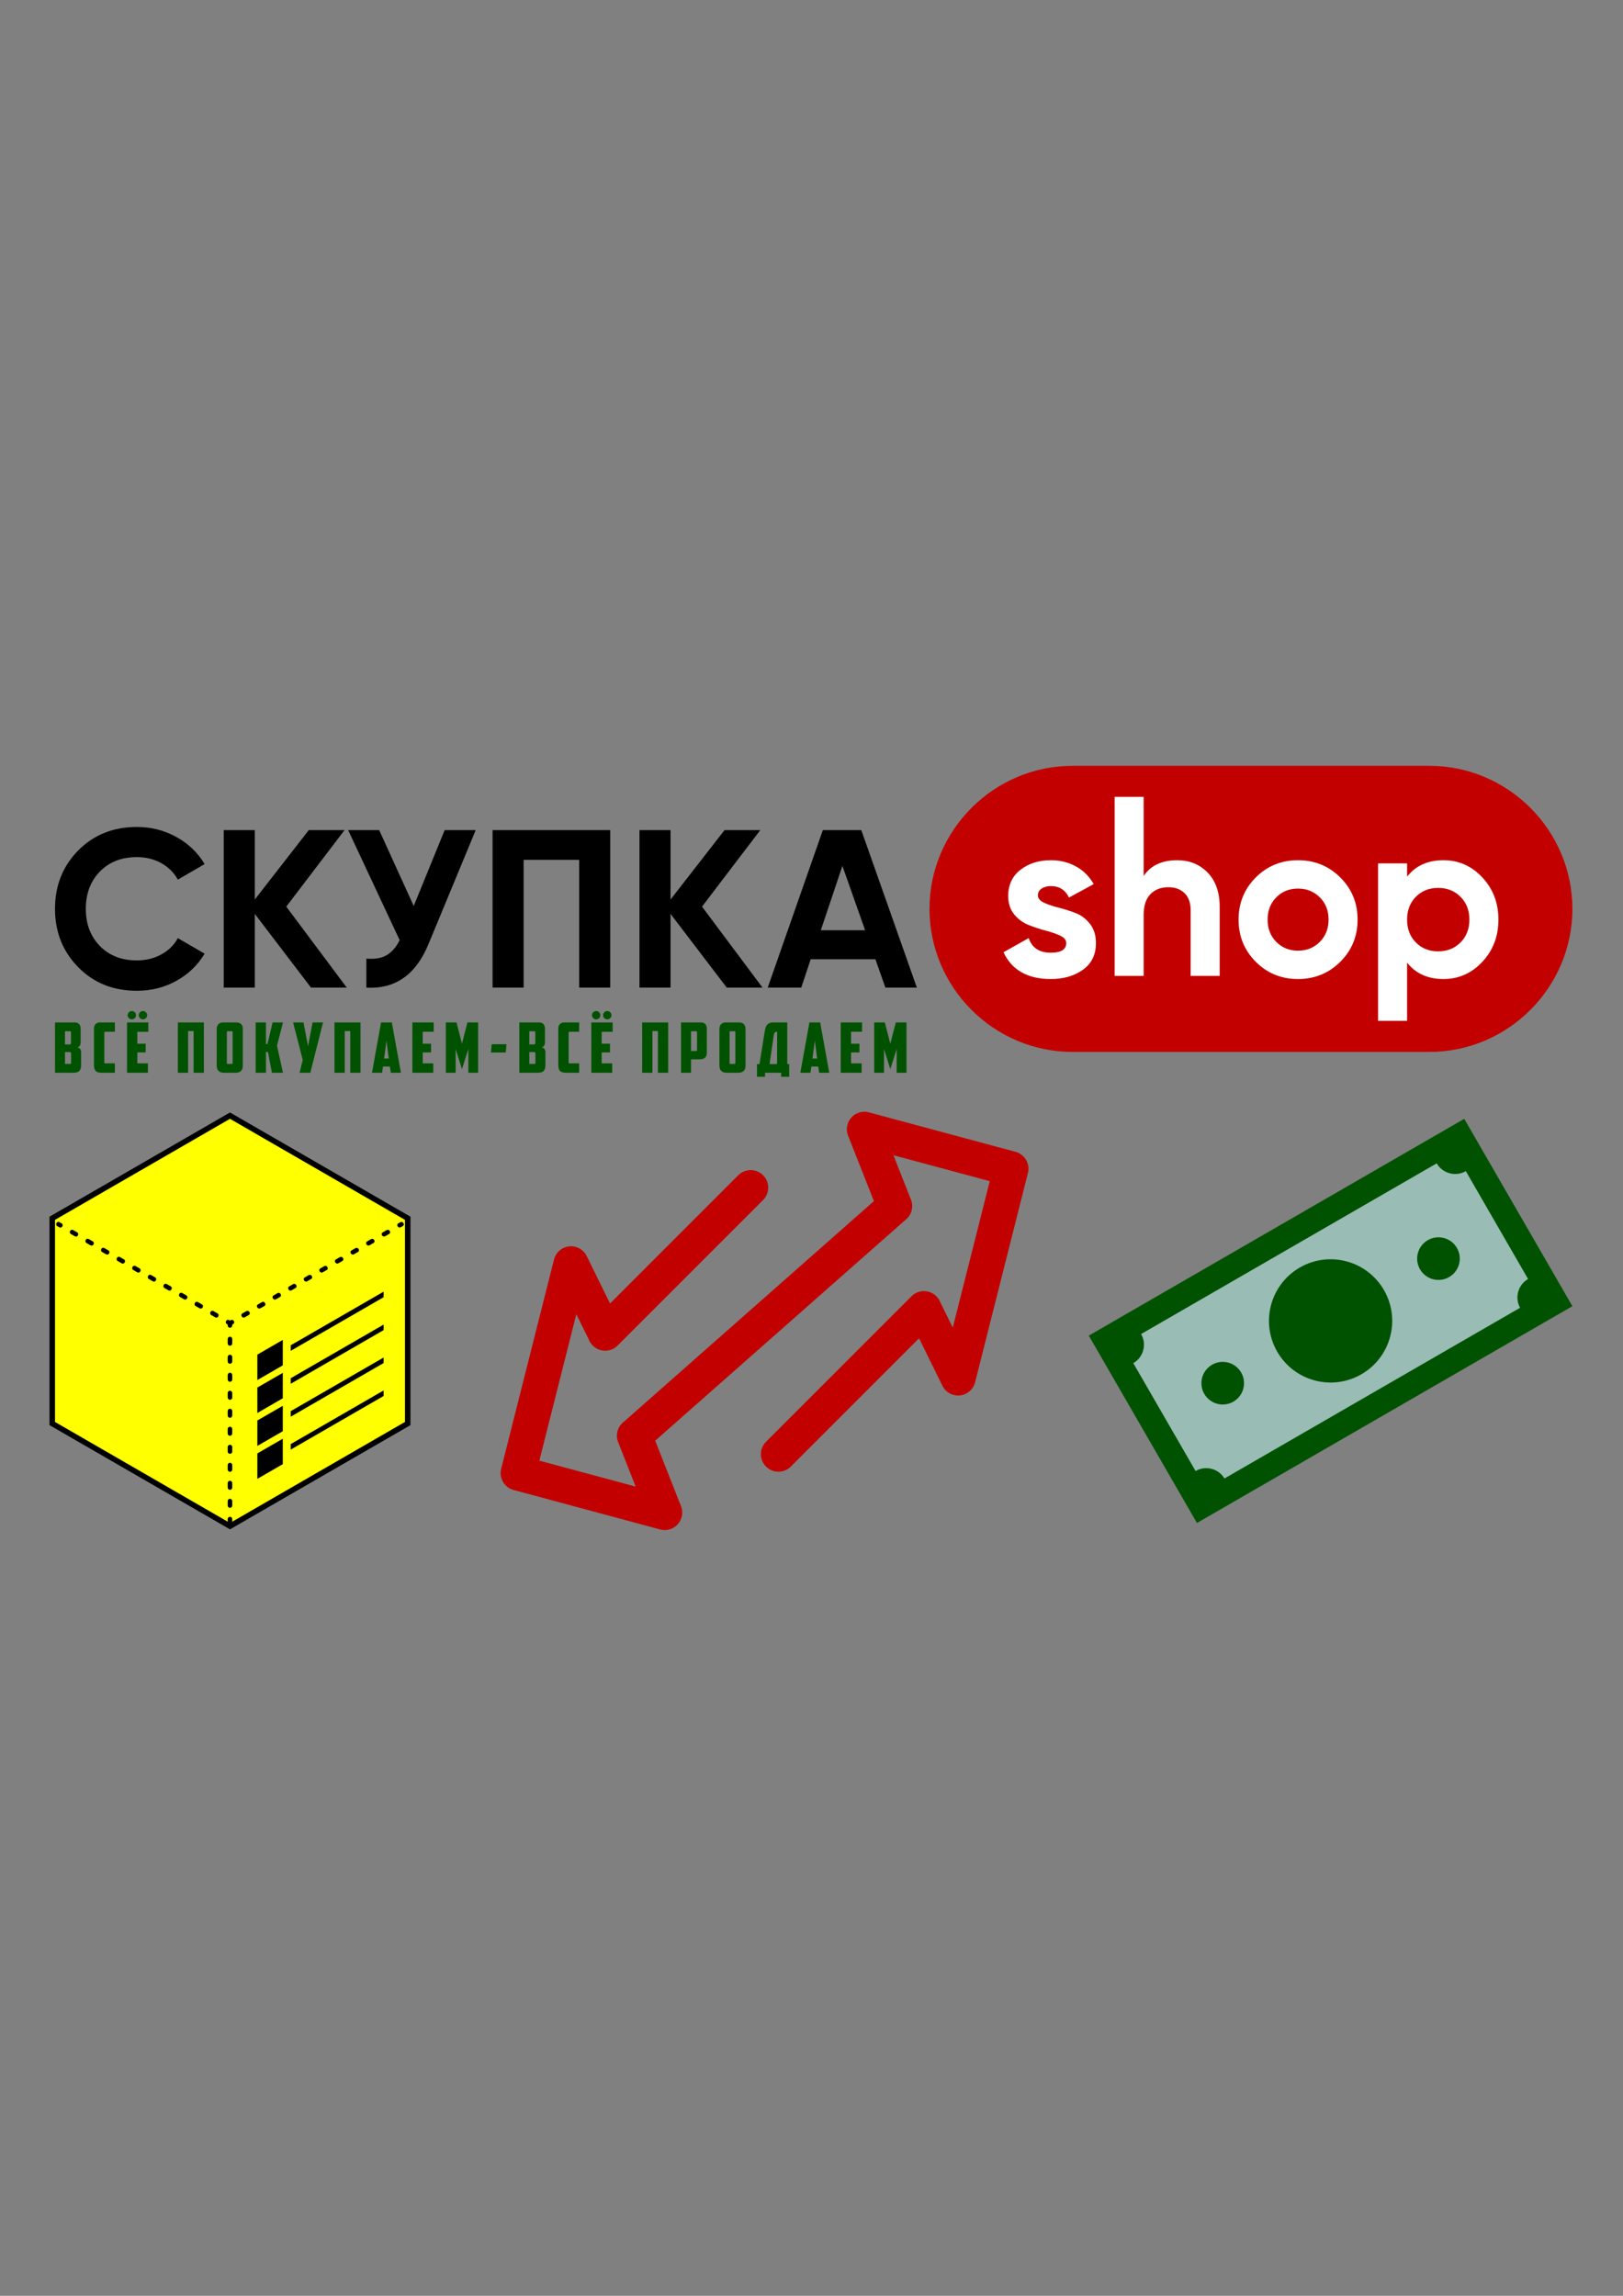 <?xml version="1.0" encoding="UTF-8"?>
<!DOCTYPE svg PUBLIC "-//W3C//DTD SVG 1.1//EN" "http://www.w3.org/Graphics/SVG/1.1/DTD/svg11.dtd">
<!-- Creator: CorelDRAW 2020 (64-Bit) -->
<svg xmlns="http://www.w3.org/2000/svg" xml:space="preserve" width="210mm" height="297mm" version="1.1" style="shape-rendering:geometricPrecision; text-rendering:geometricPrecision; image-rendering:optimizeQuality; fill-rule:evenodd; clip-rule:evenodd"
viewBox="0 0 21000 29700"
 xmlns:xlink="http://www.w3.org/1999/xlink"
 xmlns:xodm="http://www.corel.com/coreldraw/odm/2003">
 <rect x="0" y="0" width="21000" height="29700" fill="#808080" stroke="none"/>
 <defs>
  <style type="text/css">
   <![CDATA[
    .fil5 {fill:black}
    .fil7 {fill:#005200}
    .fil8 {fill:#99BCB5}
    .fil1 {fill:#C30000}
    .fil6 {fill:yellow}
    .fil3 {fill:black;fill-rule:nonzero}
    .fil2 {fill:#005200;fill-rule:nonzero}
    .fil0 {fill:#C30000;fill-rule:nonzero}
    .fil4 {fill:white;fill-rule:nonzero}
   ]]>
  </style>
 </defs>
 <g id="Слой_x0020_1">
  <g id="_2758276138208">
   <path class="fil0" d="M9552.65 15203.69c88.59,-88.59 232.24,-88.59 320.84,0 88.59,88.6 88.59,232.25 0,320.84l-1882.71 1882.74c-88.6,88.59 -232.24,88.59 -320.84,0 -22.25,-22.26 -38.9,-47.95 -49.98,-75.4l-162.87 -330.75 -478.43 1894.72 1246.19 335.51 -227.05 -575.5c-37.45,-95.87 -5.09,-201.81 72.47,-261.67l3237.36 -2855.86 -331.21 -839.66c-19.55,-45.2 -24.59,-97.06 -10.91,-148.33 32.29,-120.88 156.51,-192.68 277.39,-160.39l1896.39 510.56c119.24,31.85 191.32,153.65 161.3,273.84l-683.79 2707.83 -0.26 -0.07c-15.59,62.23 -57.37,117.46 -119.39,148.07 -112.06,55.31 -247.78,9.26 -303.09,-102.8l-302.43 -614.15 -1659.13 1659.13c-88.59,88.59 -232.24,88.59 -320.84,0 -88.59,-88.6 -88.59,-232.25 0,-320.84l1882.73 -1882.74c88.6,-88.59 232.25,-88.59 320.85,0 22.25,22.26 38.89,47.98 49.98,75.43l162.84 330.69 478.46 -1894.69 -1246.2 -335.53 227.03 575.52c37.45,95.87 5.09,201.81 -72.47,261.67l-3237.36 2855.86 331.24 839.66c19.55,45.2 24.59,97.06 10.9,148.33 -32.28,120.88 -156.51,192.68 -277.39,160.39l-1896.39 -510.56c-119.23,-31.85 -191.32,-153.65 -161.3,-273.84l683.77 -2707.83 0.26 0.07c15.59,-62.23 57.39,-117.46 119.39,-148.07 112.06,-55.31 247.78,-9.26 303.09,102.8l302.42 614.15 1659.14 -1659.13z"/>
   <path class="fil1" d="M13877.52 9907.22l4617.1 0c1017.81,0 1850.57,832.76 1850.57,1850.56l0 0.04c0,1017.8 -832.76,1850.56 -1850.57,1850.56l-4617.1 0c-1017.81,0 -1850.58,-832.76 -1850.58,-1850.56l0 -0.04c0,-1017.8 832.77,-1850.56 1850.58,-1850.56z"/>
   <path class="fil2" d="M841.07 13340.71l0 170.7 61.09 0c4.79,0 8.68,-1.34 11.68,-4.04 2.99,-2.69 4.49,-7.04 4.49,-13.03l0 -141.05c0,-8.38 -3.89,-12.58 -11.68,-12.58l-65.58 0zm79.06 288.4c0,-7.19 -1.8,-12.13 -5.39,-14.83 -3.6,-2.69 -8.39,-4.04 -14.38,-4.04l-59.29 0 0 153.63 65.58 0c5.39,0 8.98,-1.05 10.78,-3.14 1.8,-2.1 2.7,-5.54 2.7,-10.34l0 -121.28zm123.08 -144.65c0,16.17 -3.14,30.1 -9.43,41.78 -6.29,11.68 -18.12,19.91 -35.49,24.71 17.97,1.19 30.99,7.48 39.08,18.86 8.09,11.38 12.13,24.26 12.13,38.63l0 168.91c0,35.93 -7.49,61.69 -22.46,77.26 -14.98,15.57 -41.33,23.36 -79.06,23.36l-236.29 0 0 -651.35 254.26 0c25.75,0 45.07,7.18 57.94,21.56 12.88,14.37 19.32,33.54 19.32,57.5l0 178.78zm274.01 393.51c-37.73,0 -64.08,-7.79 -79.06,-23.36 -14.97,-15.57 -22.46,-41.33 -22.46,-77.26l0 -470.78c0,-25.75 7.34,-45.52 22.01,-59.29 14.68,-13.78 32.8,-20.66 54.36,-20.66l194.06 0 0 121.28 -124.88 0c-7.79,0 -11.68,4.19 -11.68,12.58l0 383.63c0,8.38 3.89,12.57 11.68,12.57l124.88 0 0 121.29 -168.91 0zm326.13 -651.35l275.82 0 0 121.28 -141.95 0 0 154.53 107.81 0 0 112.3 -107.81 0 0 141.95 136.56 0 0 121.29 -270.43 0 0 -651.35zm8.09 -93.44c0,-14.37 5.39,-26.95 16.17,-37.73 10.78,-10.78 23.36,-16.18 37.73,-16.18 15.58,0 28.6,5.4 39.08,16.18 10.49,10.78 15.73,23.36 15.73,37.73 0,14.97 -5.24,27.7 -15.73,38.18 -10.48,10.48 -23.5,15.73 -39.08,15.73 -14.37,0 -26.95,-5.25 -37.73,-15.73 -10.78,-10.48 -16.17,-23.21 -16.17,-38.18zm143.75 0c0,-14.37 5.39,-26.95 16.17,-37.73 10.78,-10.78 23.36,-16.18 37.73,-16.18 14.97,0 27.85,5.4 38.63,16.18 10.78,10.78 16.17,23.36 16.17,37.73 0,14.97 -5.39,27.7 -16.17,38.18 -10.78,10.48 -23.66,15.73 -38.63,15.73 -14.37,0 -26.95,-5.25 -37.73,-15.73 -10.78,-10.48 -16.17,-23.21 -16.17,-38.18zm842.71 744.79l-132.97 0 0 -539.05 -70.97 0 0 539.05 -132.97 0 0 -651.35 336.91 0 0 651.35zm309.05 -537.26c-7.78,0 -11.68,4.2 -11.68,12.58l0 397.1c0,4.8 0.75,8.24 2.25,10.34 1.5,2.09 4.94,3.14 10.33,3.14l49.41 0c5.39,0 8.84,-1.05 10.33,-3.14 1.5,-2.1 2.25,-5.54 2.25,-10.34l0 -397.1c0,-8.38 -3.89,-12.58 -11.68,-12.58l-51.21 0zm194.96 444.72c0,12.58 -1.5,24.41 -4.49,35.49 -3,11.08 -8.09,20.81 -15.28,29.2 -7.18,8.38 -16.77,15.12 -28.75,20.21 -11.98,5.09 -26.95,7.64 -44.92,7.64l-150.93 0c-17.97,0 -32.94,-2.55 -44.92,-7.64 -11.98,-5.09 -21.56,-11.83 -28.75,-20.21 -7.19,-8.39 -12.28,-18.12 -15.28,-29.2 -2.99,-11.08 -4.49,-22.91 -4.49,-35.49l0 -474.36c0,-25.76 7.04,-46.27 21.12,-61.54 14.07,-15.28 36.38,-22.91 66.93,-22.91l161.71 0c30.55,0 52.86,7.63 66.94,22.91 14.07,15.27 21.11,35.78 21.11,61.54l0 474.36zm299.17 -279.41l19.76 0 66.49 -279.4 134.76 0 -78.16 300.07 77.26 351.28 -142.85 0 -51.21 -268.63 -26.05 0 0 268.63 -132.97 0 0 -651.35 132.97 0 0 279.4zm574.08 371.95l-139.25 0 41.32 -165.31 -124.88 -486.04 134.77 0 58.39 307.26 59.3 -307.26 134.76 0 -164.41 651.35zm649.56 0l-132.97 0 0 -539.05 -70.97 0 0 539.05 -132.97 0 0 -651.35 336.91 0 0 651.35zm291.08 -80.86l-11.68 80.86 -131.17 0 117.7 -651.35 139.25 0 117.7 651.35 -131.17 0 -11.68 -80.86 -88.95 0zm14.38 -103.32l60.19 0 -29.65 -230.89 -30.54 230.89zm365.65 -467.17l275.82 0 0 121.28 -141.95 0 0 154.53 107.81 0 0 112.3 -107.81 0 0 141.95 136.56 0 0 121.29 -270.43 0 0 -651.35zm559.72 344.09l0 307.26 -126.68 0 0 -651.35 137.46 0 70.98 274.91 70.97 -274.91 138.36 0 0 651.35 -126.68 0 0 -307.26 -82.65 260.54 -81.76 -260.54zm953.22 -230l0 170.7 61.09 0c4.79,0 8.68,-1.34 11.68,-4.04 2.99,-2.69 4.49,-7.04 4.49,-13.03l0 -141.05c0,-8.38 -3.89,-12.58 -11.68,-12.58l-65.58 0zm79.06 288.4c0,-7.19 -1.8,-12.13 -5.39,-14.83 -3.6,-2.69 -8.39,-4.04 -14.38,-4.04l-59.29 0 0 153.63 65.58 0c5.39,0 8.98,-1.05 10.78,-3.14 1.8,-2.1 2.7,-5.54 2.7,-10.34l0 -121.28zm123.08 -144.65c0,16.17 -3.14,30.1 -9.43,41.78 -6.29,11.68 -18.12,19.91 -35.49,24.71 17.97,1.19 30.99,7.48 39.08,18.86 8.09,11.38 12.13,24.26 12.13,38.63l0 168.91c0,35.93 -7.49,61.69 -22.46,77.26 -14.98,15.57 -41.33,23.36 -79.06,23.36l-236.29 0 0 -651.35 254.26 0c25.75,0 45.07,7.18 57.94,21.56 12.88,14.37 19.32,33.54 19.32,57.5l0 178.78zm274.01 393.51c-37.73,0 -64.08,-7.79 -79.06,-23.36 -14.97,-15.57 -22.46,-41.33 -22.46,-77.26l0 -470.78c0,-25.75 7.34,-45.52 22.01,-59.29 14.68,-13.78 32.8,-20.66 54.36,-20.66l194.06 0 0 121.28 -124.88 0c-7.79,0 -11.68,4.19 -11.68,12.58l0 383.63c0,8.38 3.89,12.57 11.68,12.57l124.88 0 0 121.29 -168.91 0zm-963.09 -369.25l191.36 0 -8.98 106.91 -191.37 0 8.99 -106.91zm1289.22 -282.1l275.82 0 0 121.28 -141.95 0 0 154.53 107.81 0 0 112.3 -107.81 0 0 141.95 136.56 0 0 121.29 -270.43 0 0 -651.35zm8.09 -93.44c0,-14.37 5.39,-26.95 16.17,-37.73 10.78,-10.78 23.36,-16.18 37.73,-16.18 15.58,0 28.6,5.4 39.08,16.18 10.49,10.78 15.73,23.36 15.73,37.73 0,14.97 -5.24,27.7 -15.73,38.18 -10.48,10.48 -23.5,15.73 -39.08,15.73 -14.37,0 -26.95,-5.25 -37.73,-15.73 -10.78,-10.48 -16.17,-23.21 -16.17,-38.18zm143.75 0c0,-14.37 5.39,-26.95 16.17,-37.73 10.78,-10.78 23.36,-16.18 37.73,-16.18 14.97,0 27.85,5.4 38.63,16.18 10.78,10.78 16.17,23.36 16.17,37.73 0,14.97 -5.39,27.7 -16.17,38.18 -10.78,10.48 -23.66,15.73 -38.63,15.73 -14.37,0 -26.95,-5.25 -37.73,-15.73 -10.78,-10.48 -16.17,-23.21 -16.17,-38.18zm842.71 744.79l-132.97 0 0 -539.05 -70.97 0 0 539.05 -132.97 0 0 -651.35 336.91 0 0 651.35zm295.58 -537.26l0 256.05 64.68 0c5.39,0 8.84,-1.04 10.33,-3.14 1.5,-2.1 2.25,-5.54 2.25,-10.33l0 -230c0,-8.38 -3.89,-12.58 -11.68,-12.58l-65.58 0zm126.67 -114.09c25.76,0 45.07,7.18 57.95,21.56 12.88,14.37 19.32,33.54 19.32,57.5l0 311.75c0,12.58 -1.35,24.11 -4.05,34.59 -2.69,10.48 -7.63,19.61 -14.82,27.4 -7.19,7.79 -16.77,13.92 -28.75,18.42 -11.98,4.49 -26.95,6.73 -44.92,6.73l-111.4 0 0 173.4 -129.38 0 0 -651.35 256.05 0zm383.62 114.09c-7.78,0 -11.68,4.2 -11.68,12.58l0 397.1c0,4.8 0.75,8.24 2.25,10.34 1.5,2.09 4.94,3.14 10.33,3.14l49.41 0c5.39,0 8.84,-1.05 10.33,-3.14 1.5,-2.1 2.25,-5.54 2.25,-10.34l0 -397.1c0,-8.38 -3.89,-12.58 -11.68,-12.58l-51.21 0zm194.96 444.72c0,12.58 -1.5,24.41 -4.49,35.49 -3,11.08 -8.09,20.81 -15.28,29.2 -7.18,8.38 -16.77,15.12 -28.75,20.21 -11.98,5.09 -26.95,7.64 -44.92,7.64l-150.93 0c-17.97,0 -32.94,-2.55 -44.92,-7.64 -11.98,-5.09 -21.56,-11.83 -28.75,-20.21 -7.19,-8.39 -12.28,-18.12 -15.28,-29.2 -2.99,-11.08 -4.49,-22.91 -4.49,-35.49l0 -474.36c0,-25.76 7.04,-46.27 21.12,-61.54 14.07,-15.28 36.38,-22.91 66.93,-22.91l161.71 0c30.55,0 52.86,7.63 66.94,22.91 14.07,15.27 21.11,35.78 21.11,61.54l0 474.36zm148.23 -19.76l32.35 0 66.48 -416.87c2.4,-14.37 5.24,-28.75 8.54,-43.12 3.29,-14.38 8.68,-27.41 16.17,-39.08 7.48,-11.68 18.12,-21.27 31.89,-28.75 13.78,-7.49 32.64,-11.23 56.6,-11.23l179.69 0 0 539.05 25.15 0 0 164.41 -104.22 0 0 -52.11 -208.43 0 0 52.11 -104.22 0 0 -164.41zm260.55 -417.77c-8.99,0 -16.18,1.05 -21.57,3.15 -5.39,2.09 -9.58,5.84 -12.57,11.23 -3,5.39 -5.39,12.57 -7.19,21.56 -1.8,8.98 -3.89,20.66 -6.29,35.04l-50.31 346.79 97.03 0 0.9 -417.77zm442.91 449.21l-11.68 80.86 -131.17 0 117.7 -651.35 139.25 0 117.7 651.35 -131.17 0 -11.68 -80.86 -88.95 0zm14.38 -103.32l60.19 0 -29.65 -230.89 -30.54 230.89zm365.65 -467.17l275.82 0 0 121.28 -141.95 0 0 154.53 107.81 0 0 112.3 -107.81 0 0 141.95 136.56 0 0 121.29 -270.43 0 0 -651.35zm559.72 344.09l0 307.26 -126.68 0 0 -651.35 137.46 0 70.98 274.91 70.97 -274.91 138.36 0 0 651.35 -126.68 0 0 -307.26 -82.65 260.54 -81.76 -260.54z"/>
   <path class="fil3" d="M1771.25 12817.38c-306.62,0 -559.87,-101.88 -759.75,-305.64 -199.89,-203.77 -299.83,-455.08 -299.83,-753.93 0,-300.8 99.94,-552.59 299.83,-755.39 199.88,-202.79 453.13,-304.19 759.75,-304.19 184.35,0 354.64,43.18 510.86,129.54 156.22,86.36 277.99,203.28 365.32,350.76l-346.4 200.86c-50.45,-91.21 -122.26,-162.53 -215.41,-213.95 -93.14,-51.43 -197.94,-77.14 -314.37,-77.14 -197.95,0 -357.56,62.1 -478.85,186.3 -121.29,124.19 -181.93,285.27 -181.93,483.21 0,196 60.64,356.1 181.93,480.3 121.29,124.2 280.9,186.3 478.85,186.3 116.43,0 221.71,-25.71 315.83,-77.14 94.12,-51.43 165.44,-121.77 213.95,-211.04l346.4 200.85c-87.33,147.49 -208.61,264.41 -363.86,350.77 -155.25,86.35 -326.03,129.53 -512.32,129.53zm2715.88 -40.75l-462.83 0 -727.73 -954.3 0 954.3 -401.71 0 0 -2037.64 401.71 0 0 898.01 698.62 -898.01 462.83 0 -753.92 989.71 783.03 1047.93zm1266.26 -2037.64l401.7 0 -612.26 1477.77c-163.01,394.43 -430.82,580.73 -802.44,559.87l0 -375.51c108.67,9.7 196.48,-5.34 263.43,-45.12 66.96,-39.78 122.75,-104.31 167.38,-193.57l-666.6 -1423.44 401.71 0 446.82 981.46 400.26 -981.46zm2142.43 0l0 2037.64 -401.71 0 0 -1653.4 -718.99 0 0 1653.4 -401.71 0 0 -2037.64 1522.41 0zm1970.69 2037.64l-462.83 0 -727.73 -954.3 0 954.3 -401.71 0 0 -2037.64 401.71 0 0 898.01 698.62 -898.01 462.83 0 -753.92 989.71 783.03 1047.93zm1589.85 0l-129.54 -366.78 -837.37 0 -122.26 366.78 -433.73 0 713.18 -2037.64 497.76 0 719 2037.64 -407.04 0zm-835.92 -742.28l573.45 0 -294 -832.53 -279.45 832.53z"/>
   <g>
    <path class="fil4" d="M13429.44 11582.46c0,38.81 25.72,70.35 77.14,94.61 51.43,24.25 114.01,45.6 187.76,64.04 73.74,18.43 147.48,41.72 221.23,69.86 73.74,28.14 136.33,75.2 187.75,141.18 51.43,65.98 77.14,148.45 77.14,247.43 0,149.42 -55.79,264.4 -167.38,344.94 -111.58,80.54 -250.82,120.8 -417.71,120.8 -298.86,0 -502.62,-115.46 -611.3,-346.4l326.03 -183.38c42.69,126.14 137.78,189.21 285.27,189.21 133.9,0 200.85,-41.73 200.85,-125.17 0,-38.82 -25.71,-70.35 -77.14,-94.61 -51.43,-24.26 -114.01,-46.09 -187.75,-65.49 -73.75,-19.41 -147.49,-43.67 -221.23,-72.78 -73.75,-29.11 -136.33,-75.2 -187.76,-138.27 -51.42,-63.07 -77.14,-142.15 -77.14,-237.24 0,-143.6 52.88,-256.64 158.65,-339.12 105.76,-82.47 237.24,-123.71 394.43,-123.71 118.37,0 226.08,26.68 323.11,80.05 97.03,53.36 173.68,129.53 229.96,228.5l-320.2 174.66c-46.57,-98.97 -124.2,-148.46 -232.87,-148.46 -48.52,0 -88.79,10.68 -120.81,32.02 -32.02,21.35 -48.03,50.46 -48.03,87.33z"/>
    <path class="fil4" d="M15231.29 11128.35c159.14,0 290.62,53.37 394.44,160.11 103.82,106.72 155.74,254.22 155.74,442.45l0 893.66 -375.52 0 0 -847.08c0,-97.03 -26.2,-171.27 -78.6,-222.68 -52.38,-51.44 -122.25,-77.15 -209.57,-77.15 -97.03,0 -174.66,30.08 -232.88,90.24 -58.23,60.16 -87.32,150.4 -87.32,270.72l0 785.95 -375.53 0 0 -2315.72 375.53 0 0 1023.27c91.21,-135.86 235.78,-203.77 433.71,-203.77z"/>
    <path class="fil4" d="M17341.73 12442.64c-149.43,148.45 -331.85,222.68 -547.26,222.68 -215.4,0 -397.34,-74.23 -545.79,-222.68 -148.46,-148.46 -222.69,-330.39 -222.69,-545.8 0,-215.41 74.23,-397.34 222.69,-545.8 148.45,-148.45 330.39,-222.68 545.79,-222.68 215.41,0 397.83,74.23 547.26,222.68 149.42,148.46 224.14,330.39 224.14,545.8 0,215.41 -74.72,397.34 -224.14,545.8zm-828.16 -257.62c74.71,75.69 168.35,113.53 280.9,113.53 112.56,0 206.68,-37.84 282.36,-113.53 75.69,-75.68 113.53,-171.74 113.53,-288.18 0,-116.44 -37.84,-212.5 -113.53,-288.18 -75.68,-75.68 -169.8,-113.53 -282.36,-113.53 -112.55,0 -206.19,37.85 -280.9,113.53 -74.71,75.68 -112.07,171.74 -112.07,288.18 0,116.44 37.36,212.5 112.07,288.18z"/>
    <path class="fil4" d="M18677.83 11128.36c196,0 363.38,74.23 502.14,222.68 138.75,148.46 208.13,330.39 208.13,545.8 0,215.41 -69.38,397.34 -208.13,545.8 -138.76,148.45 -306.14,222.68 -502.14,222.68 -203.76,0 -360.95,-70.83 -471.57,-212.49l0 753.92 -375.51 0 0 -2037.64 375.51 0 0 171.74c110.62,-141.66 267.81,-212.49 471.57,-212.49zm-358.04 1063.94c75.68,76.65 171.74,114.98 288.18,114.98 116.44,0 212.98,-38.33 289.64,-114.98 76.65,-76.66 114.98,-175.14 114.98,-295.46 0,-120.32 -38.33,-218.8 -114.98,-295.46 -76.66,-76.65 -173.2,-114.98 -289.64,-114.98 -116.44,0 -212.5,38.33 -288.18,114.98 -75.69,76.66 -113.53,175.14 -113.53,295.46 0,120.32 37.84,218.8 113.53,295.46z"/>
   </g>
   <polygon class="fil5" points="2975.81,14391.46 5311.07,15739.74 5311.07,18436.26 2975.81,19784.54 640.53,18436.26 640.53,15739.74 "/>
   <polygon class="fil6" points="2975.8,14473.66 4107.85,15127.24 5239.9,15780.84 5239.9,17088 5239.9,18395.16 4107.85,19048.77 2975.8,19702.35 1843.75,19048.77 711.7,18395.16 711.7,17088 711.7,15780.84 1843.75,15127.24 "/>
   <path class="fil5" d="M3329.94 17950.12c109.68,-63.33 219.37,-126.65 329.04,-189.97 0,109.67 0,219.35 0,329.03 -109.67,63.32 -219.36,126.65 -329.04,189.97 0,-109.68 0,-219.36 0,-329.03zm0 -426.01l329.04 -189.97 0 329.04 -329.04 189.97 0 -329.04zm431.58 -120.42l1201.73 -693.82 0 71.54 -1201.73 693.81 0 -71.53zm-431.58 972.44c109.68,-63.33 219.37,-126.65 329.04,-189.97 0,109.67 0,219.35 0,329.04 -109.67,63.32 -219.36,126.64 -329.04,189.97 0,-109.69 0,-219.37 0,-329.04zm0 426l329.04 -189.97 0 329.04 -329.04 189.97 0 -329.04zm431.58 -120.42l1201.73 -693.82 0 71.54 -1201.73 693.81 0 -71.53zm0 -426c400.59,-231.28 801.16,-462.55 1201.73,-693.82 0,23.84 0,47.69 0,71.53 -400.57,231.27 -801.14,462.55 -1201.73,693.82 0,-23.84 0,-47.69 0,-71.53zm0 -426.02c400.59,-231.27 801.16,-462.54 1201.73,-693.81 0,23.84 0,47.69 0,71.53 -400.57,231.27 -801.14,462.54 -1201.73,693.82 0,-23.85 0,-47.69 0,-71.54z"/>
   <g>
    <polygon class="fil7" points="14087.84,17278.37 18945.72,14473.68 20345.2,16897.64 15487.32,19702.34 "/>
    <polygon class="fil8" points="14525.95,17395.77 15604.71,19264.23 19907.08,16780.25 18828.32,14911.79 "/>
    <path class="fil7" d="M19771.84 16546.01c131.89,-76.15 300.55,-30.96 376.7,100.93 76.15,131.9 30.95,300.55 -100.94,376.7 -131.89,76.15 -300.55,30.96 -376.7,-100.94 -76.15,-131.89 -30.96,-300.55 100.94,-376.69z"/>
    <path class="fil7" d="M18690.44 14672.97c131.89,-76.15 300.55,-30.95 376.7,100.94 76.15,131.89 30.96,300.55 -100.94,376.7 -131.89,76.15 -300.55,30.96 -376.69,-100.94 -76.15,-131.89 -30.96,-300.55 100.93,-376.7z"/>
    <path class="fil7" d="M14388.07 17156.95c131.89,-76.15 300.55,-30.96 376.7,100.93 76.15,131.9 30.96,300.56 -100.94,376.7 -131.89,76.15 -300.55,30.96 -376.7,-100.93 -76.15,-131.9 -30.95,-300.55 100.94,-376.7z"/>
    <path class="fil7" d="M15469.47 19029.98c131.89,-76.15 300.55,-30.96 376.7,100.94 76.14,131.89 30.95,300.55 -100.94,376.7 -131.89,76.15 -300.55,30.95 -376.7,-100.94 -76.15,-131.89 -30.96,-300.55 100.94,-376.7z"/>
    <path class="fil7" d="M16817.9 16397.57c381.31,-220.16 868.9,-89.51 1089.05,291.81 220.15,381.32 89.51,868.9 -291.81,1089.05 -381.32,220.16 -868.9,89.51 -1089.06,-291.81 -220.15,-381.31 -89.5,-868.9 291.82,-1089.05z"/>
    <g>
     <path class="fil7" d="M15682.86 17655.03c131.9,-76.15 300.55,-30.95 376.7,100.94 76.15,131.89 30.96,300.55 -100.93,376.7 -131.9,76.15 -300.55,30.96 -376.7,-100.94 -76.15,-131.89 -30.96,-300.55 100.93,-376.7z"/>
     <path class="fil7" d="M18474.41 16043.33c131.89,-76.14 300.55,-30.95 376.7,100.94 76.15,131.89 30.95,300.55 -100.94,376.7 -131.89,76.15 -300.55,30.96 -376.7,-100.94 -76.15,-131.89 -30.95,-300.55 100.94,-376.7z"/>
    </g>
   </g>
   <path class="fil3" d="M770.73 15811.04c-38.6,-19.26 -60.26,35.65 -29.4,51.05l25.45 14.69c38.6,19.26 60.26,-35.65 29.39,-51.05l-25.44 -14.69zm2175.48 1324.04l0 12.06c0,16.01 13.15,29.47 29.08,29.47 16.55,0 29.86,-12.92 29.86,-29.47l0 -12.06 10.75 -6.19c33.41,-16.71 4.87,-68.3 -29.55,-51.05l-10.67 6.19 -10.6 -6.11c-38.59,-19.26 -60.25,35.65 -29.39,51.05l10.52 6.11zm58.94 186.79c0,-16.01 -13.15,-29.47 -29.08,-29.47 -16.56,0 -29.86,12.92 -29.86,29.47l0 58.24c0,16.01 13.15,29.47 29.08,29.47 16.55,0 29.86,-12.91 29.86,-29.47l0 -58.24zm0 232.97c0,-16.01 -13.15,-29.47 -29.08,-29.47 -16.56,0 -29.86,12.92 -29.86,29.47l0 58.25c0,16.01 13.15,29.46 29.08,29.46 16.55,0 29.86,-12.91 29.86,-29.46l0 -58.25zm0 232.97c0,-16.01 -13.15,-29.47 -29.08,-29.47 -16.56,0 -29.86,12.92 -29.86,29.47l0 58.25c0,16.01 13.15,29.47 29.08,29.47 16.55,0 29.86,-12.92 29.86,-29.47l0 -58.25zm0 232.98c0,-16.02 -13.15,-29.47 -29.08,-29.47 -16.56,0 -29.86,12.91 -29.86,29.47l0 58.24c0,16.01 13.15,29.47 29.08,29.47 16.55,0 29.86,-12.92 29.86,-29.47l0 -58.24zm0 232.97c0,-16.01 -13.15,-29.47 -29.08,-29.47 -16.56,0 -29.86,12.91 -29.86,29.47l0 58.24c0,16.01 13.15,29.47 29.08,29.47 16.55,0 29.86,-12.92 29.86,-29.47l0 -58.24zm0 232.97c0,-16.01 -13.15,-29.47 -29.08,-29.47 -16.56,0 -29.86,12.92 -29.86,29.47l0 58.24c0,16.01 13.15,29.47 29.08,29.47 16.55,0 29.86,-12.92 29.86,-29.47l0 -58.24zm0 232.97c0,-16.01 -13.15,-29.47 -29.08,-29.47 -16.56,0 -29.86,12.92 -29.86,29.47l0 58.24c0,16.01 13.15,29.47 29.08,29.47 16.55,0 29.86,-12.92 29.86,-29.47l0 -58.24zm0 232.97c0,-16.01 -13.15,-29.47 -29.08,-29.47 -16.56,0 -29.86,12.92 -29.86,29.47l0 58.24c0,16.01 13.15,29.47 29.08,29.47 16.55,0 29.86,-12.91 29.86,-29.47l0 -58.24zm0 232.97c0,-16.01 -13.15,-29.47 -29.08,-29.47 -16.56,0 -29.86,12.92 -29.86,29.47l0 58.25c0,16.01 13.15,29.46 29.08,29.46 16.55,0 29.86,-12.91 29.86,-29.46l0 -58.25zm0 232.97c0,-16.01 -13.15,-29.47 -29.08,-29.47 -16.56,0 -29.86,12.92 -29.86,29.47l0 58.25c0,16.01 13.15,29.47 29.08,29.47 16.55,0 29.86,-12.92 29.86,-29.47l0 -58.25zm0 232.98c0,-16.02 -13.15,-29.47 -29.08,-29.47 -16.56,0 -29.86,12.91 -29.86,29.47l0 29.47c0,16.01 13.15,29.46 29.08,29.46 16.55,0 29.86,-12.91 29.86,-29.46l0 -29.47zm2204.87 -3789.5c33.42,-16.71 4.88,-68.3 -29.54,-51.05l-25.22 14.54c-33.41,16.71 -4.87,68.3 29.55,51.05l25.21 -14.54zm-176.66 102.02c33.42,-16.71 4.87,-68.3 -29.55,-51.05l-50.43 29.16c-33.41,16.71 -4.87,68.3 29.55,51.05l50.43 -29.16zm-201.8 116.64c33.42,-16.71 4.87,-68.3 -29.55,-51.05l-50.43 29.16c-33.41,16.71 -4.87,68.3 29.55,51.05l50.43 -29.16zm-201.8 116.56c33.42,-16.71 4.87,-68.3 -29.55,-51.05l-50.43 29.08c-33.41,16.71 -4.87,68.3 29.55,51.05l50.43 -29.08zm-201.8 116.49c33.41,-16.71 4.87,-68.3 -29.55,-51.05l-50.43 29.08c-33.41,16.71 -4.87,68.3 29.55,51.05l50.43 -29.08zm-201.72 116.48c33.41,-16.7 4.87,-68.29 -29.55,-51.05l-50.43 29.09c-33.41,16.7 -4.87,68.29 29.55,51.05l50.43 -29.09zm-201.73 116.49c33.42,-16.71 4.88,-68.3 -29.54,-51.05l-50.43 29.08c-33.42,16.71 -4.88,68.3 29.54,51.05l50.43 -29.08zm-201.72 116.48c33.42,-16.7 4.87,-68.29 -29.55,-51.04l-50.43 29.08c-33.41,16.7 -4.87,68.3 29.55,51.05l50.43 -29.09zm-201.72 116.41c33.41,-16.7 4.87,-68.3 -29.55,-51.05l-50.43 29.09c-33.41,16.7 -4.87,68.29 29.55,51.05l50.43 -29.09zm-201.72 116.41c33.41,-16.71 4.87,-68.3 -29.55,-51.05l-50.43 29.08c-33.42,16.71 -4.87,68.3 29.55,51.05l50.43 -29.08zm-201.73 116.41c33.42,-16.71 4.88,-68.3 -29.54,-51.05l-50.43 29.08c-33.42,16.71 -4.88,68.3 29.54,51.05l50.43 -29.08zm-433.38 29.01c38.6,19.25 60.26,-35.66 29.4,-51.05l-50.44 -29.16c-38.59,-19.26 -60.25,35.65 -29.39,51.05l50.43 29.16zm-201.8 -116.65c38.6,19.26 60.26,-35.65 29.4,-51.04l-50.44 -29.16c-38.59,-19.26 -60.25,35.65 -29.39,51.04l50.43 29.16zm-201.8 -116.56c38.6,19.26 60.26,-35.66 29.39,-51.05l-50.43 -29.08c-38.59,-19.26 -60.25,35.66 -29.39,51.05l50.43 29.08zm-201.8 -116.48c38.6,19.26 60.26,-35.66 29.39,-51.05l-50.43 -29.09c-38.59,-19.26 -60.25,35.66 -29.39,51.05l50.43 29.09zm-201.72 -116.49c38.6,19.26 60.25,-35.66 29.39,-51.05l-50.43 -29.08c-38.6,-19.26 -60.25,35.66 -29.39,51.05l50.43 29.08zm-201.72 -116.49c38.59,19.26 60.25,-35.65 29.39,-51.05l-50.43 -29.08c-38.6,-19.26 -60.26,35.66 -29.39,51.05l50.43 29.08zm-201.73 -116.4c38.6,19.26 60.26,-35.66 29.4,-51.05l-50.44 -29.09c-38.59,-19.26 -60.25,35.66 -29.39,51.05l50.43 29.09zm-201.72 -116.41c38.6,19.26 60.25,-35.66 29.39,-51.05l-50.43 -29.08c-38.59,-19.26 -60.25,35.65 -29.39,51.04l50.43 29.09zm-201.72 -116.41c38.59,19.26 60.25,-35.66 29.39,-51.05l-50.43 -29.08c-38.6,-19.26 -60.26,35.65 -29.39,51.05l50.43 29.08zm-201.73 -116.41c38.6,19.26 60.26,-35.66 29.4,-51.05l-50.43 -29.08c-38.6,-19.26 -60.26,35.66 -29.4,51.05l50.43 29.08z"/>
  </g>
 </g>
</svg>
